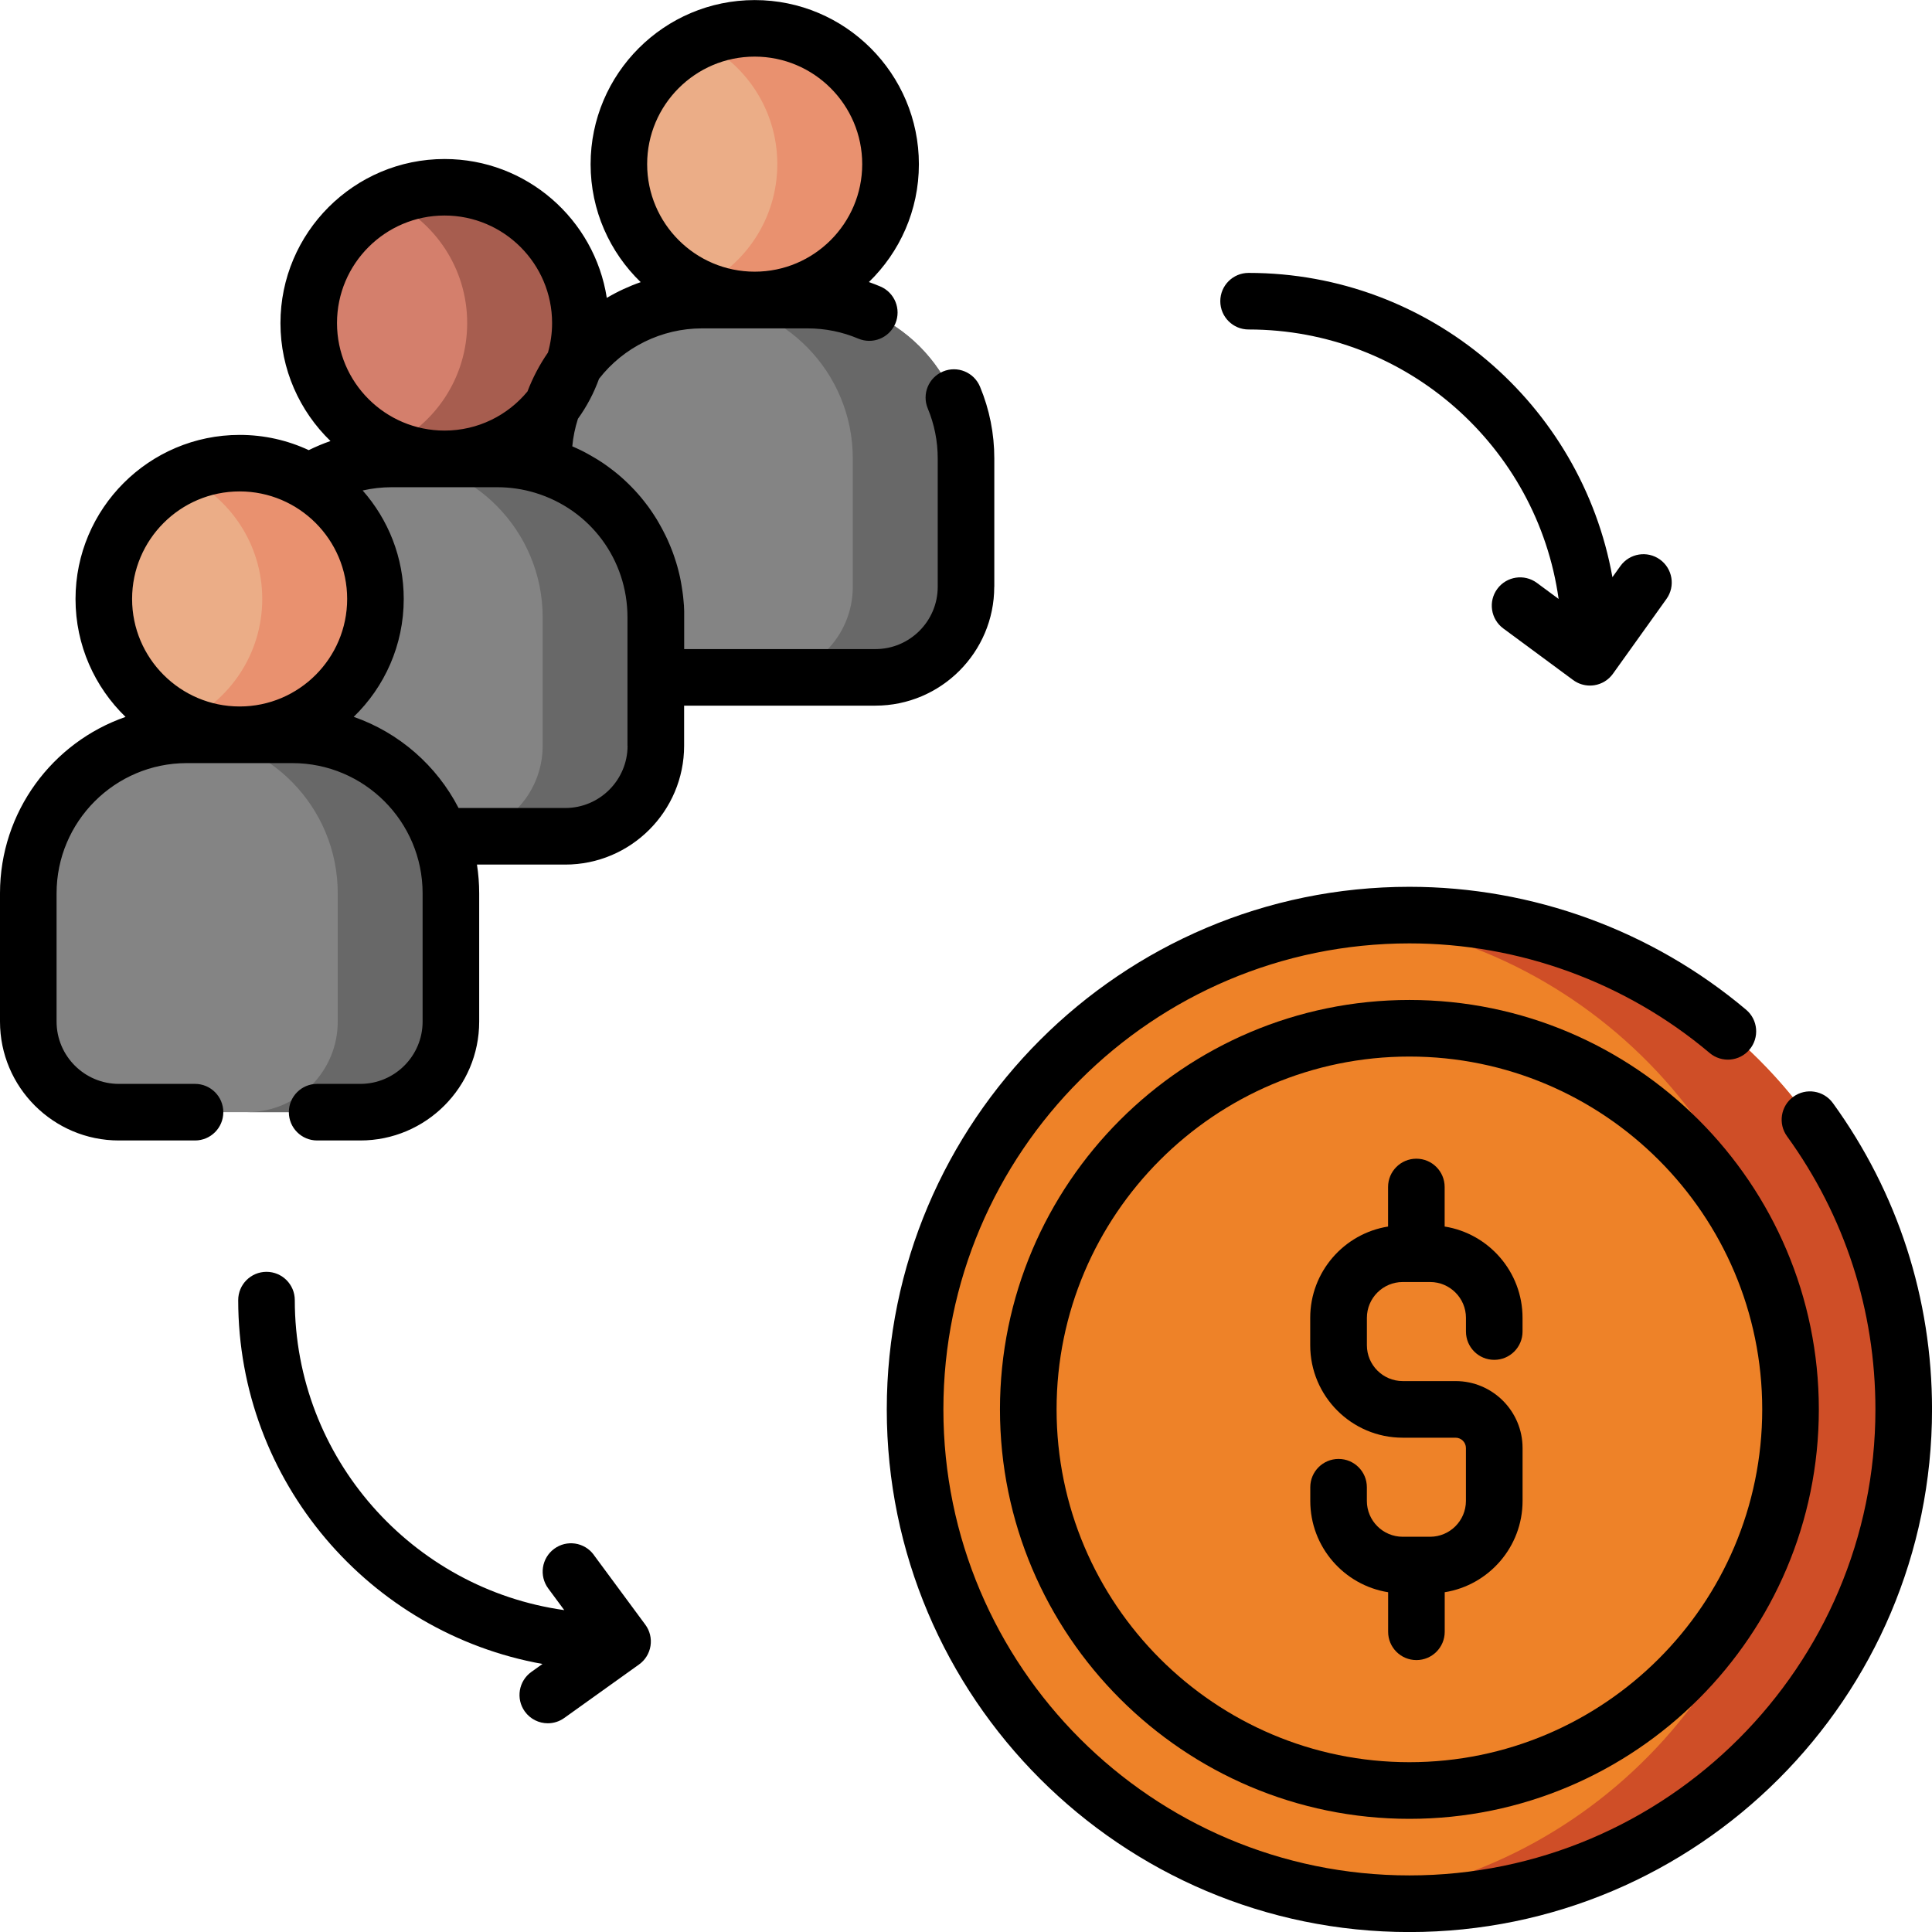 <?xml version="1.0" encoding="UTF-8"?>
<svg id="Layer_2" data-name="Layer 2" xmlns="http://www.w3.org/2000/svg" viewBox="0 0 627.59 627.59">
  <defs>
    <style>
      .cls-1 {
        fill: #ebad87;
      }

      .cls-1, .cls-2, .cls-3, .cls-4, .cls-5, .cls-6, .cls-7, .cls-8, .cls-9 {
        stroke-width: 0px;
      }

      .cls-2 {
        fill: #000;
      }

      .cls-3 {
        fill: #d47f6c;
      }

      .cls-4 {
        fill: #ee8228;
      }

      .cls-5 {
        fill: #e9916f;
      }

      .cls-6 {
        fill: #686868;
      }

      .cls-7 {
        fill: #a75d4f;
      }

      .cls-8 {
        fill: #848484;
      }

      .cls-9 {
        fill: #cf4e27;
      }
    </style>
  </defs>
  <g id="Layer_1-2" data-name="Layer 1">
    <g>
      <circle class="cls-1" cx="245.15" cy="53.32" r="44.13"/>
      <path class="cls-5" d="M245.15,9.19c-6.56,0-12.79,1.44-18.39,4.01,15.19,6.97,25.74,22.31,25.74,40.11s-10.55,33.14-25.74,40.11c5.6,2.57,11.82,4.01,18.39,4.01,24.37,0,44.13-19.76,44.13-44.13s-19.76-44.13-44.13-44.13Z"/>
      <path class="cls-8" d="M284.38,220.03h-78.45c-16.25,0-29.42-13.17-29.42-29.42v-41.68c0-28.43,23.05-51.48,51.48-51.48h34.32c28.43,0,51.48,23.05,51.48,51.48v41.68c0,16.25-13.17,29.42-29.42,29.42Z"/>
      <path class="cls-6" d="M262.31,97.45h-34.32c-.41,0-.82.02-1.23.03,27.86.65,50.26,23.43,50.26,51.45v41.68c0,16.25-13.17,29.42-29.42,29.42h36.77c16.25,0,29.42-13.17,29.42-29.42v-41.68c0-28.43-23.05-51.48-51.48-51.48Z"/>
      <circle class="cls-3" cx="144.41" cy="104.95" r="44.13"/>
      <path class="cls-7" d="M144.41,60.82c-6.56,0-12.79,1.44-18.39,4.01,15.19,6.97,25.74,22.31,25.74,40.11s-10.55,33.14-25.74,40.11c5.6,2.57,11.82,4.01,18.39,4.01,24.37,0,44.13-19.76,44.13-44.13s-19.76-44.13-44.13-44.13Z"/>
      <path class="cls-8" d="M183.63,271.65h-78.45c-16.25,0-29.42-13.17-29.42-29.42v-41.68c0-28.43,23.05-51.48,51.48-51.48h34.32c28.43,0,51.48,23.05,51.48,51.48v41.68c0,16.25-13.17,29.42-29.42,29.42Z"/>
      <path class="cls-6" d="M161.57,149.08h-34.32c-.41,0-.82.02-1.23.03,27.86.65,50.26,23.43,50.26,51.45v41.68c0,16.25-13.17,29.42-29.42,29.42h36.77c16.25,0,29.42-13.17,29.42-29.42v-41.68c0-28.43-23.05-51.48-51.48-51.48Z"/>
      <circle class="cls-4" cx="457.83" cy="457.83" r="160.58"/>
      <path class="cls-9" d="M457.83,297.25c-6.22,0-12.35.37-18.39,1.05,80.02,9.12,142.19,77.06,142.19,159.52s-62.17,150.4-142.19,159.52c6.03.69,12.17,1.05,18.39,1.05,88.68,0,160.58-71.89,160.58-160.58s-71.89-160.58-160.58-160.58Z"/>
      <circle class="cls-4" cx="457.83" cy="457.83" r="123.8"/>
      <circle class="cls-1" cx="77.84" cy="194.57" r="44.13"/>
      <path class="cls-5" d="M77.84,150.44c-6.56,0-12.79,1.44-18.39,4.01,15.19,6.97,25.74,22.31,25.74,40.11s-10.55,33.14-25.74,40.11c5.6,2.57,11.82,4.01,18.39,4.01,24.37,0,44.13-19.76,44.13-44.13s-19.76-44.13-44.13-44.13Z"/>
      <path class="cls-8" d="M117.06,361.27H38.61c-16.25,0-29.42-13.17-29.42-29.42v-41.68c0-28.43,23.05-51.48,51.48-51.48h34.32c28.43,0,51.48,23.05,51.48,51.48v41.68c0,16.25-13.17,29.42-29.42,29.42Z"/>
      <path class="cls-6" d="M95,238.69h-34.32c-.41,0-.82.02-1.23.03,27.86.65,50.26,23.43,50.26,51.45v41.68c0,16.25-13.17,29.42-29.42,29.42h36.77c16.25,0,29.42-13.17,29.42-29.42v-41.68c0-28.43-23.05-51.48-51.48-51.48Z"/>
      <path class="cls-2" d="M322.99,190.61v-41.68c0-8.07-1.56-15.91-4.64-23.31-1.95-4.69-7.33-6.91-12.02-4.95-4.69,1.95-6.91,7.33-4.95,12.02,2.14,5.15,3.23,10.61,3.23,16.25v41.68c0,11.15-9.07,20.23-20.23,20.23h-62.13v-10.27c0-.2,0-.4,0-.6,0-.07,0-.14,0-.21,0-.13,0-.26,0-.4,0-.08,0-.16,0-.23,0-.12,0-.25,0-.37v-.25c-.01-.12-.01-.24-.02-.36,0-.08,0-.17,0-.25,0-.12,0-.24-.02-.35,0-.08,0-.17-.01-.25,0-.12-.01-.23-.02-.35v-.25c-.02-.12-.03-.23-.04-.35,0-.08-.01-.17-.02-.25,0-.12-.02-.24-.03-.36,0-.08-.01-.15-.02-.23-.01-.14-.02-.28-.04-.41,0-.06,0-.12-.01-.17-.01-.16-.03-.33-.05-.49,0-.04,0-.07-.01-.11-.02-.2-.04-.39-.06-.59,0-.05-.01-.11-.02-.16-.02-.14-.03-.29-.05-.43,0-.07-.02-.15-.03-.22-.01-.12-.03-.24-.05-.36-.01-.08-.02-.17-.03-.25-.01-.11-.03-.23-.05-.34-.01-.08-.02-.17-.04-.25-.02-.11-.03-.23-.05-.34-.01-.08-.03-.17-.04-.25-.02-.11-.03-.22-.05-.33-.01-.09-.03-.18-.04-.26-.02-.11-.04-.22-.05-.32-.01-.08-.03-.17-.04-.25-.02-.12-.04-.24-.06-.35-.01-.07-.03-.15-.04-.22-.02-.13-.05-.26-.07-.39-.01-.06-.02-.12-.03-.18-.04-.18-.07-.37-.11-.55,0,0,0-.01,0-.02-.04-.19-.08-.39-.12-.58,0-.04-.02-.08-.02-.12-.03-.15-.06-.3-.1-.45-.01-.07-.03-.14-.05-.2-.03-.12-.06-.25-.08-.37-.02-.07-.03-.14-.05-.2-.03-.12-.06-.24-.09-.37-.02-.07-.04-.15-.06-.22-.03-.11-.06-.23-.08-.34-.02-.08-.04-.15-.06-.23-.03-.11-.06-.22-.09-.33-.02-.08-.04-.16-.06-.24-.03-.11-.06-.22-.09-.33-.02-.08-.04-.15-.06-.23-.03-.12-.07-.24-.1-.35-.02-.07-.04-.13-.06-.2-.04-.13-.07-.25-.11-.37-.02-.06-.04-.13-.06-.19-.05-.16-.09-.31-.14-.47,0-.03-.02-.06-.03-.08-.06-.19-.12-.37-.18-.56-.01-.04-.02-.07-.04-.11-.05-.15-.1-.29-.14-.44-.02-.06-.04-.12-.06-.19-.04-.12-.08-.24-.12-.36-.03-.08-.05-.15-.08-.23l-.11-.32c-.03-.07-.05-.15-.08-.22-.04-.11-.08-.23-.12-.34-.02-.06-.05-.13-.07-.19-.04-.12-.09-.24-.13-.35-.02-.07-.05-.13-.08-.2-.04-.11-.08-.22-.13-.33-.03-.07-.05-.14-.08-.21-.05-.12-.09-.24-.14-.35-.02-.06-.05-.12-.07-.18-.05-.12-.1-.25-.15-.37-.02-.06-.05-.11-.07-.17-.06-.15-.13-.3-.19-.45,0-.02-.02-.05-.03-.07-.08-.18-.15-.36-.23-.54,0-.01-.01-.03-.02-.04-.07-.16-.14-.32-.21-.49-.02-.05-.04-.09-.06-.14-.06-.13-.12-.26-.18-.39-.03-.06-.05-.11-.08-.17-.05-.12-.11-.23-.16-.34-.03-.07-.06-.14-.1-.2-.05-.11-.1-.21-.15-.32-.03-.07-.06-.13-.1-.2-.05-.11-.1-.21-.16-.32-.03-.06-.06-.13-.1-.19-.05-.11-.11-.21-.16-.32-.03-.06-.07-.13-.1-.2-.05-.11-.11-.21-.16-.32-.03-.06-.07-.13-.1-.19-.06-.12-.13-.24-.19-.36-.02-.05-.05-.09-.07-.14-.07-.13-.14-.27-.22-.4-.02-.04-.04-.07-.06-.11-.18-.34-.37-.67-.56-1.01-.03-.05-.06-.09-.08-.14-.07-.12-.13-.23-.2-.35-.03-.06-.07-.12-.1-.18-.06-.11-.13-.22-.19-.33-.03-.06-.07-.12-.1-.17-.06-.11-.13-.21-.19-.32-.04-.06-.08-.12-.11-.19-.06-.1-.12-.2-.19-.3-.04-.06-.08-.13-.12-.19-.06-.1-.13-.2-.19-.3-.04-.06-.08-.12-.12-.19-.07-.1-.13-.2-.2-.31-.04-.06-.07-.11-.11-.17-.07-.11-.14-.22-.21-.32-.03-.05-.07-.1-.1-.15-.08-.12-.16-.24-.24-.36-.02-.04-.05-.07-.07-.11-.22-.32-.44-.63-.66-.95-.02-.03-.05-.06-.07-.1-.09-.12-.18-.24-.26-.37-.04-.05-.07-.1-.11-.15-.08-.1-.15-.21-.23-.31-.04-.05-.08-.11-.12-.16-.07-.1-.15-.2-.23-.3-.04-.06-.08-.11-.13-.17-.07-.1-.15-.19-.22-.29-.04-.06-.09-.11-.13-.17-.07-.1-.15-.19-.22-.29-.04-.06-.09-.11-.13-.17-.07-.1-.15-.19-.23-.28-.04-.05-.08-.11-.13-.16-.08-.1-.17-.21-.25-.31-.03-.04-.07-.09-.1-.13-.09-.12-.19-.23-.28-.34-.03-.03-.06-.07-.08-.1-.25-.3-.5-.59-.75-.88-.02-.02-.04-.05-.07-.07-.1-.12-.21-.24-.31-.36-.04-.04-.07-.08-.11-.12-.09-.1-.18-.2-.27-.3-.04-.05-.09-.1-.13-.15-.08-.09-.17-.18-.25-.27-.05-.06-.1-.11-.15-.17-.08-.08-.16-.17-.24-.25-.05-.06-.1-.11-.16-.16-.08-.09-.17-.17-.25-.26-.05-.05-.1-.1-.14-.15-.09-.09-.18-.18-.26-.27-.05-.05-.09-.1-.14-.14-.09-.09-.18-.19-.28-.28-.04-.04-.08-.08-.13-.13-.11-.11-.22-.22-.33-.33-.02-.02-.05-.05-.07-.07-.28-.27-.56-.54-.84-.8-.03-.03-.06-.05-.08-.08-.11-.11-.23-.21-.34-.32-.03-.03-.07-.06-.1-.09-.11-.1-.21-.19-.32-.29-.05-.04-.09-.08-.14-.13-.1-.09-.19-.17-.29-.26-.05-.04-.1-.09-.15-.13-.09-.08-.19-.17-.28-.25-.05-.05-.1-.09-.16-.14-.09-.08-.19-.16-.28-.24-.05-.05-.11-.09-.16-.14-.09-.08-.18-.16-.28-.23-.06-.05-.11-.09-.17-.14-.09-.08-.19-.16-.28-.23-.05-.04-.11-.09-.16-.13-.11-.09-.21-.17-.32-.26-.04-.03-.08-.07-.13-.1-.13-.1-.26-.2-.39-.31-.02-.02-.05-.04-.07-.05-.15-.12-.31-.24-.47-.36,0,0,0,0,0,0-.15-.12-.3-.23-.45-.34-.04-.03-.09-.07-.13-.1-.11-.08-.22-.16-.33-.24-.05-.04-.11-.08-.16-.12-.1-.08-.21-.15-.31-.23-.06-.04-.11-.08-.17-.12-.1-.07-.2-.14-.3-.22-.06-.04-.12-.09-.18-.13-.1-.07-.19-.14-.29-.2-.06-.05-.13-.09-.19-.13-.1-.07-.19-.13-.29-.2-.06-.04-.13-.09-.19-.13-.1-.07-.2-.13-.3-.2-.06-.04-.12-.08-.19-.12-.11-.07-.22-.14-.33-.21-.05-.03-.1-.07-.15-.1-.13-.08-.26-.17-.39-.25-.03-.02-.07-.04-.1-.06-.17-.11-.33-.21-.5-.31,0,0,0,0-.01,0-.16-.1-.32-.2-.49-.3-.05-.03-.09-.06-.14-.08-.12-.07-.24-.14-.36-.21-.06-.04-.13-.07-.19-.11-.1-.06-.21-.12-.31-.18-.07-.04-.13-.08-.2-.12-.1-.06-.21-.12-.31-.18-.07-.04-.13-.07-.2-.11-.1-.06-.2-.12-.31-.17-.07-.04-.14-.08-.21-.12-.1-.06-.2-.11-.3-.17-.07-.04-.14-.08-.22-.12-.1-.06-.21-.11-.31-.17-.07-.04-.14-.07-.21-.11-.11-.06-.22-.11-.32-.17-.07-.03-.13-.07-.2-.1-.12-.06-.24-.12-.37-.19-.05-.03-.1-.05-.16-.08-.18-.09-.35-.18-.53-.26,0,0-.02,0-.03-.01-.17-.08-.33-.16-.5-.24-.05-.03-.11-.05-.16-.07-.12-.06-.25-.12-.37-.18-.07-.03-.14-.06-.21-.09-.11-.05-.22-.1-.33-.15l-.22-.1c-.11-.05-.21-.1-.32-.14-.07-.03-.15-.06-.22-.1-.06-.03-.12-.05-.18-.08.28-3.05.9-6.03,1.83-8.94,2.85-3.96,5.17-8.33,6.86-13,7.98-10.27,20.37-16.37,33.42-16.37h34.32c5.72,0,11.25,1.12,16.46,3.32,4.68,1.98,10.07-.21,12.05-4.89s-.21-10.07-4.89-12.05c-1.22-.52-2.46-.99-3.7-1.43,10.01-9.7,16.24-23.27,16.24-38.28,0-29.4-23.92-53.32-53.32-53.32s-53.32,23.92-53.32,53.32c0,15.02,6.24,28.61,16.27,38.31-3.83,1.33-7.52,3.05-11.01,5.11-3.96-25.52-26.08-45.11-52.69-45.11-29.4,0-53.32,23.92-53.32,53.32,0,15.01,6.23,28.59,16.25,38.29-2.41.84-4.77,1.83-7.06,2.96-6.82-3.18-14.43-4.95-22.44-4.95-29.4,0-53.32,23.92-53.32,53.32,0,15.01,6.24,28.59,16.25,38.29C17.06,241.11,0,263.69,0,290.18v41.68c0,21.29,17.32,38.61,38.61,38.61h24.74c5.08,0,9.19-4.11,9.19-9.19s-4.12-9.19-9.19-9.19h-24.74c-11.15,0-20.23-9.07-20.23-20.23v-41.68c0-23.32,18.97-42.29,42.29-42.29h34.32c23.32,0,42.29,18.97,42.29,42.29v41.68c0,11.15-9.07,20.23-20.23,20.23h-14.03c-5.08,0-9.19,4.11-9.19,9.19s4.12,9.19,9.19,9.19h14.03c21.29,0,38.61-17.32,38.61-38.61v-41.68c0-3.17-.25-6.29-.72-9.33h28.68c21.29,0,38.61-17.32,38.61-38.61v-13.02h62.13c21.29,0,38.61-17.32,38.61-38.61h0ZM245.15,18.39c19.26,0,34.93,15.67,34.93,34.93s-15.67,34.93-34.93,34.93-34.93-15.67-34.93-34.93,15.67-34.93,34.93-34.93ZM144.41,70.01c19.26,0,34.93,15.67,34.93,34.93,0,3.32-.47,6.54-1.34,9.58-2.72,3.93-4.95,8.17-6.65,12.63-6.41,7.77-16.11,12.72-26.95,12.72-19.26,0-34.93-15.67-34.93-34.93s15.67-34.93,34.93-34.93ZM77.84,159.63c19.26,0,34.93,15.67,34.93,34.93s-15.67,34.93-34.93,34.93-34.93-15.67-34.93-34.93,15.67-34.93,34.93-34.93ZM203.86,242.24c0,11.15-9.07,20.23-20.23,20.23h-34.67c-7.09-13.75-19.28-24.46-34.06-29.61,10.02-9.7,16.25-23.28,16.25-38.29,0-13.49-5.04-25.83-13.34-35.24,3.07-.7,6.23-1.06,9.42-1.06h34.32c4.18,0,8.31.61,12.27,1.81,17.95,5.44,30.01,21.71,30.01,40.48v41.68h0Z"/>
      <path class="cls-2" d="M457.83,324.83c-73.33,0-133,59.66-133,133s59.66,133,133,133,133-59.66,133-133-59.66-133-133-133ZM457.83,572.43c-63.2,0-114.61-51.41-114.61-114.61s51.41-114.61,114.61-114.61,114.61,51.41,114.61,114.61-51.41,114.61-114.61,114.61Z"/>
      <path class="cls-2" d="M595.39,358.32c-2.98-4.11-8.73-5.03-12.84-2.05s-5.03,8.73-2.05,12.84c18.78,25.92,28.71,56.6,28.71,88.72,0,83.47-67.91,151.38-151.38,151.38s-151.38-67.91-151.38-151.38,67.91-151.38,151.38-151.38c35.67,0,70.31,12.64,97.53,35.6,3.88,3.27,9.68,2.78,12.95-1.1,3.27-3.88,2.78-9.68-1.1-12.95-30.54-25.75-69.38-39.93-109.38-39.93-93.61,0-169.77,76.16-169.77,169.77s76.16,169.77,169.77,169.77,169.77-76.16,169.77-169.77c0-36.02-11.14-70.43-32.2-99.51h0Z"/>
      <path class="cls-2" d="M469.28,398.43v-12.85c0-5.08-4.12-9.19-9.19-9.19s-9.19,4.11-9.19,9.19v12.85c-14.31,2.28-25.29,14.71-25.29,29.66v8.9c0,16.56,13.47,30.03,30.03,30.03h17.18c1.86,0,3.37,1.51,3.37,3.36v17.18c0,6.42-5.22,11.64-11.64,11.64h-8.9c-6.42,0-11.64-5.22-11.64-11.64v-4.45c0-5.08-4.12-9.19-9.19-9.19s-9.19,4.11-9.19,9.19v4.45c0,14.95,10.98,27.38,25.29,29.66v12.85c0,5.08,4.12,9.19,9.19,9.19s9.19-4.11,9.19-9.19v-12.85c14.31-2.28,25.29-14.71,25.29-29.66v-17.18c0-11.99-9.76-21.75-21.75-21.75h-17.18c-6.42,0-11.64-5.22-11.64-11.64v-8.9c0-6.42,5.22-11.64,11.64-11.64h8.9c6.42,0,11.64,5.22,11.64,11.64v4.45c0,5.08,4.12,9.19,9.19,9.19s9.19-4.11,9.19-9.19v-4.45c0-14.95-10.98-27.38-25.29-29.66Z"/>
      <path class="cls-2" d="M405.6,107.03c51.27,0,93.79,38.13,100.7,87.53l-7.05-5.21c-4.08-3.02-9.84-2.15-12.86,1.93-3.02,4.08-2.15,9.84,1.93,12.86l22.69,16.76c1.59,1.18,3.51,1.8,5.46,1.8.48,0,.96-.04,1.44-.11,2.43-.38,4.61-1.73,6.04-3.73l17.38-24.29c2.96-4.13,2-9.87-2.13-12.83-4.13-2.95-9.87-2-12.83,2.13l-2.59,3.62c-10.05-56.12-59.22-98.84-118.19-98.84-5.08,0-9.19,4.11-9.19,9.19s4.11,9.19,9.19,9.19h0Z"/>
      <path class="cls-2" d="M192.87,505.05c-3.02-4.09-8.78-4.95-12.86-1.93-4.08,3.02-4.95,8.77-1.93,12.86l5.21,7.05c-49.39-6.91-87.53-49.43-87.53-100.7,0-5.08-4.12-9.19-9.19-9.19s-9.19,4.11-9.19,9.19c0,58.96,42.72,108.13,98.84,118.19l-3.62,2.59c-4.13,2.96-5.08,8.7-2.13,12.83,1.79,2.51,4.62,3.85,7.48,3.85,1.85,0,3.72-.56,5.34-1.72l24.29-17.38c2-1.43,3.35-3.61,3.73-6.04s-.22-4.92-1.69-6.9l-16.76-22.69Z"/>
    </g>
  </g>
</svg>
